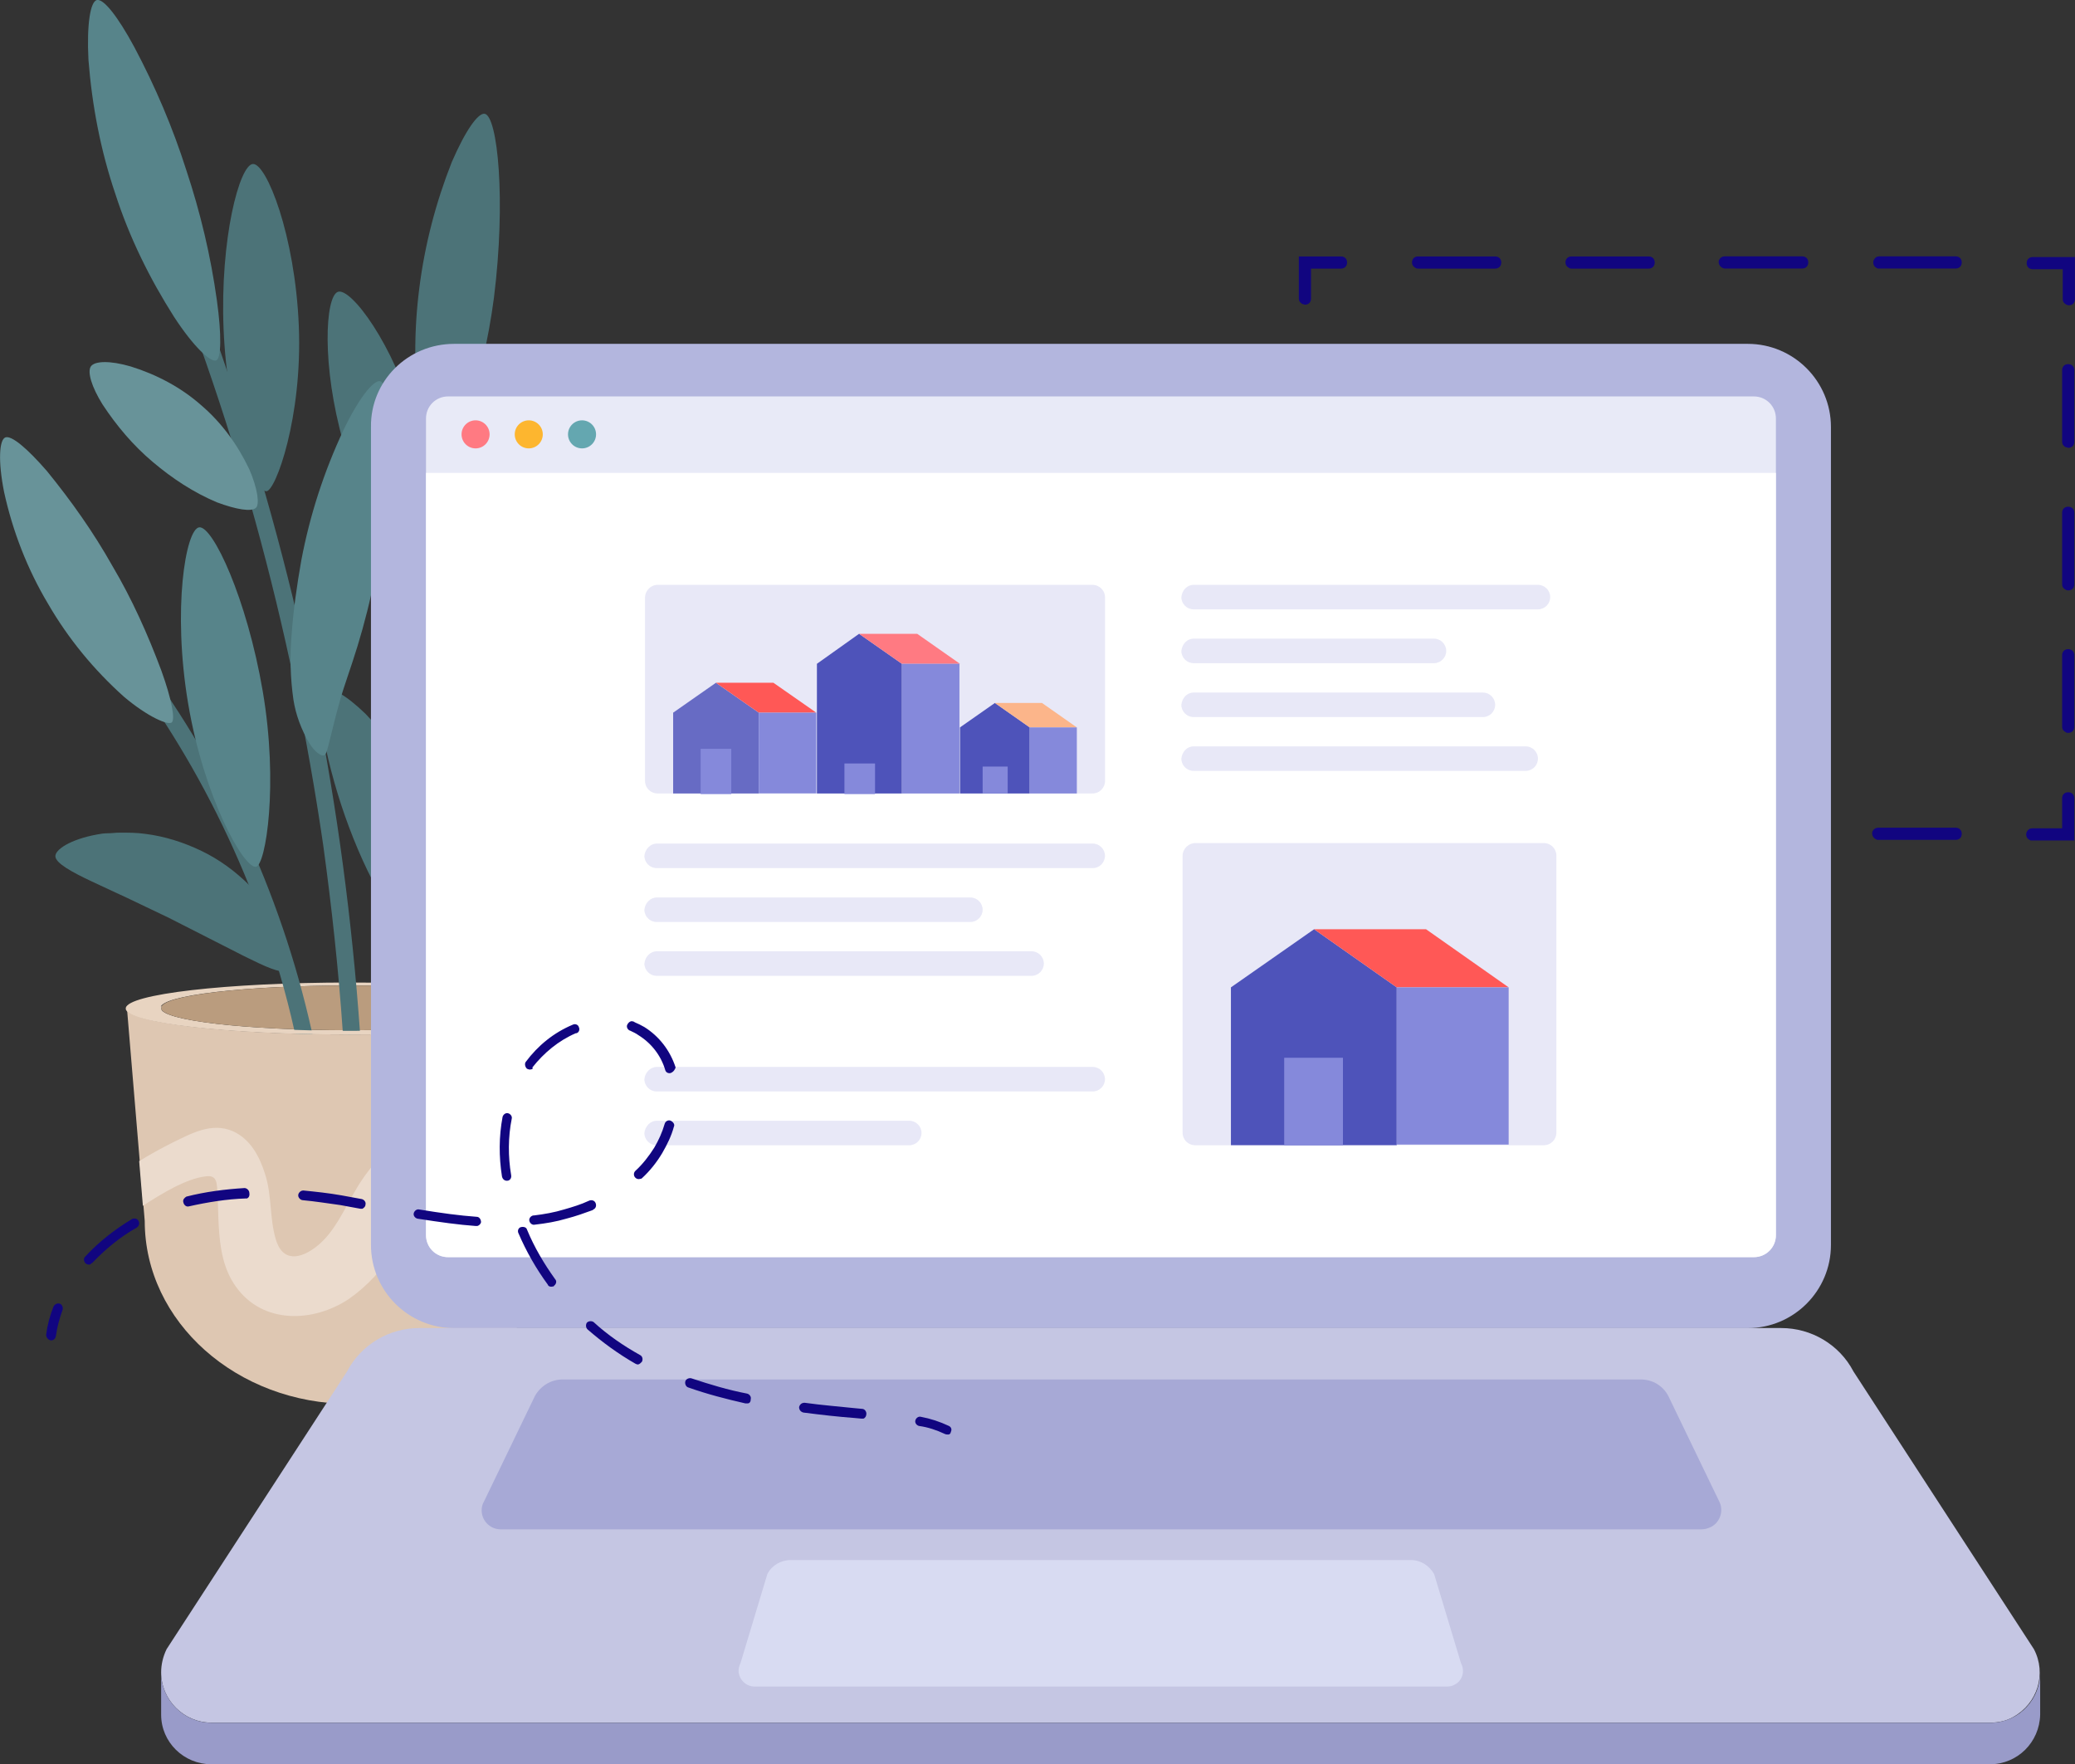 <?xml version="1.0" encoding="utf-8"?>
<!-- Generator: Adobe Illustrator 24.1.0, SVG Export Plug-In . SVG Version: 6.00 Build 0)  -->
<svg version="1.1" id="Layer_1" xmlns="http://www.w3.org/2000/svg" xmlns:xlink="http://www.w3.org/1999/xlink" x="0px" y="0px"
	 viewBox="0 0 2352.6 2000" style="enable-background:new 0 0 2352.6 2000;" xml:space="preserve">
<rect x="0" y="0" width="2352.6" height="2000" fill="#333333" stroke="none"/>
<style type="text/css">
	.st0{fill:#E8D4C1;}
	.st1{fill:#BA9C7E;}
	.st2{fill:#4C7378;}
	.st3{fill:#689399;}
	.st4{fill:#57848A;}
	.st5{fill:#DEC7B2;}
	.st6{fill:#EBDBCD;}
	.st7{fill:#110580;}
	.st8{fill:#B3B6DE;}
	.st9{fill:#E8EAF7;}
	.st10{fill:#C5C6E3;}
	.st11{fill:#999BC9;}
	.st12{fill:#D8DBF2;}
	.st13{fill:#A7A9D6;}
	.st14{fill:#FFFFFF;}
	.st15{fill:#E8E8F7;}
	.st16{fill:#FF7A82;}
	.st17{fill:#FDB62F;}
	.st18{fill:#64A7B0;}
	.st19{fill:#4E53BA;}
	.st20{fill:#8589DB;}
	.st21{fill:#FF5856;}
	.st22{fill:#676BC4;}
	.st23{fill:#FCB58A;}
</style>
<g id="Layer_2_1_">
	<g id="illustrations">
		<path class="st0" d="M650.2,1142.9c-1.4-15.9-114.4-29.1-253.8-29.1s-252.4,13.2-253.8,29.1c0,0,0,0,0,0.7
			c0.7,15.9,114.4,29.1,253.8,29.1S649.5,1159.5,650.2,1142.9C650.2,1143.6,650.2,1142.9,650.2,1142.9z M396.4,1167.9
			c-117.9,0-213.6-11.1-214.3-25c0,0,0,0,0-0.7c0.7-13.9,96.4-25,213.6-25s212.9,11.1,213.6,25v0.7
			C609.9,1156.8,514.3,1167.9,396.4,1167.9z"/>
		<path class="st1" d="M396.4,1167.9c117.9,0,213.6-11.1,213.6-25v-0.7c-0.7-13.9-96.4-25-213.6-25s-212.9,11.1-213.6,25
			c0,0,0,0,0,0.7C182.8,1156.8,278.5,1167.9,396.4,1167.9z"/>
		<path class="st2" d="M408.2,1170.6c-9-126.9-25.7-253.1-50.6-377.9c-25-124.1-58.3-246.9-98.5-367.5c-22.9-68-48.5-135.2-77-201.1
			c-2.8-4.9-8.3-6.2-13.2-3.5c-4.2,2.8-6.2,8.3-3.5,13.2c49.2,116.5,90.8,235.8,124.1,357.1c33.3,120.7,58.9,243.4,77,367.5
			c9.7,70.7,17.3,140.8,22.2,212.2C390.1,1183.1,409.5,1183.1,408.2,1170.6z"/>
		<path class="st2" d="M474,1194.9c-6.9-198.3,1.4-397.4,25-595c6.9-55.5,14.6-110.3,23.6-165c2.1-11.8-16.6-17.3-18.7-4.9
			c-32.6,196.9-49.9,396-51.3,595.7c-0.7,56.2,0,113,2.1,169.2C455.3,1207.4,474,1207.4,474,1194.9L474,1194.9z"/>
		<path class="st2" d="M362.4,1212.9c-29.1-159.5-92.2-310.7-185.2-443.1c-26.4-36.8-54.8-72.8-85.3-106.1
			c-8.3-9-21.5,4.2-13.2,13.9c106.8,118.6,186.5,258.7,233.7,410.5c13.2,42.3,23.6,86,31.2,129.7
			C345.7,1230.3,364.5,1224.7,362.4,1212.9L362.4,1212.9z"/>
		<path class="st2" d="M191.1,1040.3l-46.5-22.2l-40.2-18.7c-23.6-11.1-40.9-20.8-41.6-28.4c-0.7-7.6,16.6-19.4,47.2-25
			c3.5-0.7,7.6-1.4,12.5-1.4c4.9,0,8.3-0.7,13.2-0.7c9.7,0,19.4,0,29.1,1.4c22.2,2.8,43.7,9.7,63.8,19.4
			c20.1,9.7,38.1,22.9,54.1,38.8c6.9,6.9,13.2,14.6,18.7,22.2c2.8,3.5,4.9,7.6,6.9,11.1c2.1,3.5,4.2,7.6,5.5,11.1
			c13.9,27.7,14.6,48.5,10.4,52c-5.5,4.2-23.6-4.2-47.2-15.9l-39.5-20.1L191.1,1040.3z"/>
		<path class="st3" d="M54.5,684.5C30.9,645,14.3,602,4.6,557.6c-6.9-34.7-5.5-58.9,1.4-61.7s25,12.5,47.2,38.1
			c27.7,34,52.7,69.3,74.2,107.5c22.2,37.4,40.2,77.7,55.5,118.6c11.8,32.6,15.9,55.5,11.8,58.9s-27-6.2-54.1-29.1
			C106.5,759.4,77.4,724,54.5,684.5z"/>
		<path class="st4" d="M213.3,797.5c-18-106.8-2.8-197.6,12.5-199.7s54.1,80.4,72.1,185.8c18,105.4,3.5,196.9-7.6,199
			C276.4,984.8,231.3,904.3,213.3,797.5z"/>
		<path class="st4" d="M130.8,219.9C114.1,170.7,104.4,120,100.3,68c-2.1-40.2,2.1-66.6,9.7-68c7.6-1.4,23.6,18.7,42.3,53.4
			c23.6,44.4,43.7,91.5,58.9,139.4c15.9,47.8,27.7,97.1,34.7,147.7c5.5,39.5,4.9,65.9-0.7,68c-6.2,2.8-25.7-15.3-47.8-49.2
			C169.6,315.6,146.7,269.1,130.8,219.9z"/>
		<path class="st2" d="M253.5,373.1c-4.2-101.9,18-186.5,33.3-187.2c15.3-0.7,47.8,80.4,52,183.8s-26.4,187.2-36.8,187.2
			C287.5,556.9,257.7,475.1,253.5,373.1z"/>
		<path class="st3" d="M173.1,523.6c-22.2-18.7-40.9-40.9-56.9-65.2c-12.5-20.1-17.3-36.8-13.2-43c4.2-6.2,21.5-6.9,45.1,0
			c29.1,9,56.9,23.6,79.7,43.7c23.6,20.1,41.6,45.1,54.8,72.8c9.7,22.2,11.8,40.2,7.6,43.7c-4.9,4.9-22.2,2.1-44.4-6.2
			C219.5,558.3,195.3,542.4,173.1,523.6z"/>
		<path class="st2" d="M395.7,937.6c-12.5-33.3-22.2-68-29.1-102.6c-4.9-28.4-5.5-48.5,1.4-52.7s24.3,5.5,46.5,27
			c27,28.4,47.8,61.7,61.7,98.5c13.9,36.8,19.4,75.6,16.6,114.4c-2.8,30.5-10.4,49.2-15.3,50.6c-6.9,1.4-20.1-13.9-34.7-38.8
			C423.4,1003.5,408.2,970.9,395.7,937.6z"/>
		<path class="st4" d="M452.5,902.9c11.1-39.5,28.4-77.7,51.3-111.6c18-26.4,34.7-40.9,42.3-38.1c7.6,2.8,10.4,23.6,9,55.5
			c-2.1,40.2-9,79.7-20.1,117.9c-11.1,38.8-26.4,75.6-45.8,111c-15.9,27.7-29.8,44.4-35.4,43c-6.9-1.4-13.9-22.2-15.3-54.8
			C436.6,984.1,441.4,943.2,452.5,902.9z"/>
		<path class="st3" d="M501.8,586c15.3-36.8,36.1-70.7,62.4-99.9c20.8-22.9,38.8-34,45.8-30.5s6.9,24.3,2.1,54.1
			c-6.2,37.4-17.3,73.5-31.9,108.9c-7.6,18.7-16.6,37.4-27,55.5c-8.3,14.6-17.3,29.1-27.7,43c-8.3,11.1-14.6,20.1-19.4,27
			c-4.9,6.9-8.3,11.8-11.1,11.8c-2.8,0-8.3-3.5-12.5-13.2c-4.9-13.2-6.9-27-6.2-40.9c0.7-18,2.8-36.1,6.9-54.1
			C487.2,626.3,493.4,605.5,501.8,586z"/>
		<path class="st2" d="M389.4,502.1c-25-87.4-20.8-166.4-6.2-171.3c14.6-4.9,63.1,58.9,88.1,147.7s12.5,169.2,2.1,172
			C459.5,654,413.7,589.5,389.4,502.1z"/>
		<path class="st2" d="M475.4,326.7c6.2-49.2,18.7-97.1,36.8-142.9c15.3-35.4,29.8-56.2,37.4-54.8c14.6,2.8,24.3,97.8,10.4,208.7
			c-6.2,47.2-17.3,95-32.6,140.8c-12.5,36.1-24.3,58.3-29.8,57.6c-6.9-0.7-15.9-24.3-21.5-62.4C469.2,425.2,469.2,375.2,475.4,326.7
			z"/>
		<path class="st5" d="M396.4,1172.7c138,0,249.6-12.5,253.8-28.4l-20.1,239.9c0,113.7-104.7,207.3-233,207.3l0,0
			c-128.3,0-233-92.9-233-207.3l-20.1-240.6l0,0C145.3,1159.5,258.4,1172.7,396.4,1172.7z"/>
		<path class="st6" d="M641.2,1246.9c-17.3,0.7-34,7.6-46.5,20.1c-25.7,25.7-42.3,64.5-63.1,93.6c-7.6-15.9-14.6-32.6-20.8-49.2
			c-7.6-20.1-34-38.8-54.8-22.2c-21.5,16.6-40.2,37.4-53.4,61c-12.5,20.8-22.9,45.8-42.3,61.7s-40.2,19.4-47.8-7.6
			c-6.9-23.6-4.2-49.2-11.8-72.8c-6.2-20.1-16.6-40.2-36.8-49.2c-24.3-10.4-47.2,2.8-68.7,13.2c-12.5,6.2-25,13.2-37.4,20.8
			l4.2,50.6c21.5-13.9,48.5-30.5,70.7-33.3c13.9-2.1,13.2,7.6,13.9,20.8c0.7,11.8,0.7,23.6,1.4,35.4c1.4,24.3,4.9,48.5,19.4,68.7
			c30.5,43,88.1,40.9,128.3,13.9c20.8-14.6,38.1-33.3,51.3-55.5c4.9-6.9,9-14.6,13.2-22.2c17.3,40.2,43.7,76.3,87.4,61
			c27-9.7,44.4-38.8,61-61c4.9-6.9,13.9-23.6,23.6-38.1L641.2,1246.9z"/>
		<path class="st4" d="M341.6,635.3c9.7-51.3,25.7-100.6,47.8-147.7c17.3-36.1,34-56.9,41.6-55.5c14.6,4.2,16.6,103.3-5.5,219.1
			c-5.5,29.1-12.5,56.2-20.1,81.1s-15.3,45.1-20.1,62.4c-4.9,17.3-8.3,31.9-11.1,43c-2.8,11.1-4.2,18-6.9,18.7
			c-2.8,0.7-9.7-2.8-16.6-13.9c-9-15.3-15.3-31.9-18-49.2c-3.5-24.3-4.2-49.2-2.1-73.5C332.6,691.4,336.7,663,341.6,635.3z"/>
		<path class="st0" d="M649.5,1140.8h-39.5c0.7,0.7,0.7,1.4,0.7,2.1v0.7c-0.7,13.9-95.7,25-213.6,25s-213.6-11.1-214.3-25
			c0,0,0,0,0-0.7c0-0.7,0-1.4,0.7-2.1h-39.5c-0.7,0.7-0.7,1.4-0.7,2.1c0,0,0,0,0,0.7c0.7,15.9,114.4,29.1,253.8,29.1
			s253.1-13.2,253.8-29.1c0,0,0,0,0-0.7C650.2,1142.2,649.5,1141.5,649.5,1140.8z"/>
		<path class="st7" d="M2301.3,952.2c-3.5-1.4-4.9-5.5-3.5-9c1.4-2.8,3.5-4.2,6.2-4.2h34v-34c0-4.2,2.8-6.9,6.9-6.9
			c4.2,0,6.9,2.8,6.9,6.9v47.8h-47.8C2303.4,952.9,2302,952.9,2301.3,952.2z"/>
		<path class="st7" d="M1605.1,951.5c-3.5-1.4-4.9-5.5-3.5-9c1.4-2.8,3.5-4.2,6.2-4.2h87.4c4.2,0,6.9,2.8,6.9,6.9
			c0,4.2-2.8,6.9-6.9,6.9h-87.4C1606.4,952.2,1605.8,952.2,1605.1,951.5z M1779.1,951.5c-3.5-1.4-5.5-5.5-4.2-9
			c1.4-2.8,3.5-4.9,6.9-4.2h86.7c4.2,0,6.9,2.8,6.9,6.9c0,4.2-2.8,6.9-6.9,6.9h-87.4C1780.5,952.2,1779.8,952.2,1779.1,951.5
			L1779.1,951.5z M1953.2,951.5c-3.5-1.4-4.9-5.5-3.5-9c1.4-2.8,3.5-4.2,6.2-4.2h87.4c4.2,0,6.9,2.8,6.9,6.9c0,4.2-2.8,6.9-6.9,6.9
			h-87.4C1955.3,952.2,1953.9,952.2,1953.2,951.5L1953.2,951.5z M2127.2,951.5c-3.5-1.4-5.5-5.5-4.2-9c1.4-2.8,3.5-4.2,6.9-4.2h87.4
			c4.2,0,6.9,2.8,6.9,6.9c0,4.2-2.8,6.9-6.9,6.9H2130C2129.3,952.2,2127.9,952.2,2127.2,951.5L2127.2,951.5z"/>
		<path class="st7" d="M1472.6,952.2v-47.8c0-4.2,2.8-6.9,6.9-6.9s6.9,2.8,6.9,6.9v34h34c4.2,0,6.9,2.8,6.9,6.9s-2.8,6.9-6.9,6.9
			H1472.6z"/>
		<path class="st7" d="M1476.8,830.1c-2.8-1.4-4.2-3.5-4.2-6.2v-81.1c0-4.2,2.8-6.9,6.9-6.9s6.9,2.8,6.9,6.9v81.1
			c0,4.2-2.8,6.9-6.9,6.9C1478.9,830.1,1477.5,830.1,1476.8,830.1z M1476.8,667.9c-2.8-1.4-4.2-3.5-4.2-6.2v-80.4
			c0-4.2,2.8-6.9,6.9-6.9s6.9,2.8,6.9,6.9v81.1c0,4.2-2.8,6.9-6.9,6.9C1478.9,668.6,1477.5,668.6,1476.8,667.9L1476.8,667.9z
			 M1476.8,506.3c-2.8-1.4-4.2-3.5-4.2-6.2v-81.1c0-4.2,2.8-6.9,6.9-6.9s6.9,2.8,6.9,6.9v81.1c0,4.2-2.8,6.9-6.9,6.9
			C1478.9,507,1477.5,507,1476.8,506.3L1476.8,506.3z"/>
		<path class="st7" d="M1476.8,344.7c-2.8-1.4-4.2-3.5-4.2-6.2v-47.8h47.8c4.2,0,6.9,2.8,6.9,6.9s-2.8,6.9-6.9,6.9h-34v34
			c0,4.2-2.8,6.9-6.9,6.9C1478.9,345.4,1478.2,344.7,1476.8,344.7z"/>
		<path class="st7" d="M1605.1,303.8c-2.8-1.4-4.2-3.5-4.2-6.2c0-4.2,2.8-6.9,6.9-6.9h87.4c4.2,0,6.9,2.8,6.9,6.9s-2.8,6.9-6.9,6.9
			h-86.7C1607.1,304.5,1605.8,304.5,1605.1,303.8z M1779.1,303.8c-2.8-1.4-4.2-3.5-4.2-6.2c0-4.2,2.8-6.9,6.9-6.9h87.4
			c4.2,0,6.9,2.8,6.9,6.9s-2.8,6.9-6.9,6.9h-87.4C1781.2,304.5,1779.8,304.5,1779.1,303.8L1779.1,303.8z M1953.2,303.8
			c-3.5-1.4-5.5-5.5-4.2-9c1.4-2.8,3.5-4.2,6.9-4.2h87.4c4.2,0,6.9,2.8,6.9,6.9s-2.8,6.9-6.9,6.9h-87.4
			C1955.3,304.5,1954.6,304.5,1953.2,303.8L1953.2,303.8z M2127.9,303.8c-3.5-1.4-4.9-5.5-3.5-9c1.4-2.8,3.5-4.2,6.2-4.2h86.7
			c4.2,0,6.9,2.8,6.9,6.9s-2.8,6.9-6.9,6.9H2130C2129.3,304.5,2128.6,304.5,2127.9,303.8L2127.9,303.8z"/>
		<path class="st7" d="M2342.9,345.4c-2.8-1.4-4.2-3.5-4.2-6.2v-34h-34c-4.2,0-6.9-2.8-6.9-6.9s2.8-6.9,6.9-6.9h47.8v47.8
			c0,4.2-2.8,6.9-6.9,6.9C2344.3,346.1,2343.6,345.4,2342.9,345.4z"/>
		<path class="st7" d="M2342.2,830.1c-2.8-1.4-4.2-3.5-4.2-6.2v-81.1c0-4.2,2.8-6.9,6.9-6.9s6.9,2.8,6.9,6.9v81.1
			c0,4.2-2.8,6.9-6.9,6.9C2344.3,830.8,2342.9,830.8,2342.2,830.1z M2342.2,668.6c-2.8-1.4-4.2-3.5-4.2-6.2v-81.1
			c0-4.2,2.8-6.9,6.9-6.9s6.9,2.8,6.9,6.9v81.1c0,4.2-2.8,6.9-6.9,6.9C2344.3,669.3,2343.6,669.3,2342.2,668.6L2342.2,668.6z
			 M2342.2,507c-2.8-1.4-4.2-3.5-4.2-6.2v-81.1c0-4.2,2.8-6.9,6.9-6.9s6.9,2.8,6.9,6.9v81.1c0,4.2-2.8,6.9-6.9,6.9
			C2344.3,507.7,2343.6,507,2342.2,507L2342.2,507z"/>
		<path class="st8" d="M514.9,389.8h1466.7c52,0,94.3,42.3,94.3,94.3v927.2c0,52-42.3,94.3-94.3,94.3H514.9
			c-52,0-94.3-42.3-94.3-94.3V484.1C419.9,432.1,462.2,389.8,514.9,389.8z"/>
		<path class="st9" d="M508,449.4h1480.5c13.9,0,25,11.1,25,25v925.8c0,13.9-11.1,25-25,25H508c-13.9,0-25-11.1-25-25V474.4
			C483,460.5,494.1,449.4,508,449.4z"/>
		<path class="st10" d="M2256.9,1952.8H239.6c-31.2,0-56.9-25.7-56.9-56.9c0-9,2.1-18,6.2-26.4l204.6-314.8
			c15.9-30.5,47.8-49.2,81.8-49.2h1544.3c34,0,65.9,18.7,81.8,49.2l204.6,314.8c14.6,27.7,4.2,61.7-23.6,77
			C2274.9,1950.8,2265.9,1952.8,2256.9,1952.8z"/>
		<path class="st11" d="M2313.1,1894.6c0.7,31.2-23.6,57.6-54.8,58.3c-0.7,0-1.4,0-2.1,0H239.6c-31.2,0-56.9-25.7-56.9-56.9
			c0-0.7,0-1.4,0-2.1l0,0v49.9l0,0c0,31.2,25.7,56.2,56.9,56.2h2016.6c31.2,0,56.2-25,56.9-56.2l0,0V1894.6L2313.1,1894.6z"/>
		<path class="st12" d="M1640.4,1911.9h-785c-9.7,0-18-8.3-18-18c0-2.8,0.7-5.5,2.1-8.3l30.5-101.2c4.9-9.7,15.3-15.9,26.4-15.9
			h703.2c11.1,0,20.8,6.2,26.4,15.9l30.5,101.2c4.9,9,1.4,20.1-7.6,24.3C1646.7,1911.2,1643.9,1911.9,1640.4,1911.9z"/>
		<path class="st13" d="M1928.9,1733.7H567.6c-11.8,0-21.5-9.7-21.5-21.5c0-3.5,0.7-6.9,2.8-10.4l57.6-119.3
			c6.2-11.1,18-18.7,31.2-18.7h1222.6c13.2,0,25,6.9,31.2,18.7l57.6,119.3c5.5,10.4,1.4,23.6-9,29.1
			C1935.8,1733,1932.4,1733.7,1928.9,1733.7z"/>
		<path class="st14" d="M483,536.1h1530.5l0,0v864c0,13.9-11.1,25-25,25l0,0H508c-13.9,0-25-11.1-25-25l0,0V536.1L483,536.1z"/>
		<path class="st15" d="M745.9,663h492.4c8.3,0,14.6,6.2,14.6,14.6v207.3c0,8.3-6.2,14.6-14.6,14.6H745.9c-8.3,0-14.6-6.2-14.6-14.6
			V677.6C731.3,669.9,737.5,663,745.9,663z"/>
		<path class="st15" d="M1355.4,955.7H1750c8.3,0,14.6,6.2,14.6,14.6v313.4c0,8.3-6.2,14.6-14.6,14.6h-394.6
			c-8.3,0-14.6-6.2-14.6-14.6V970.2C1340.9,961.9,1347.8,955.7,1355.4,955.7z"/>
		<path class="st15" d="M744.5,956.3h494.4c7.6,0,13.9,6.2,13.9,13.9l0,0c0,7.6-6.2,13.9-13.9,13.9H744.5c-7.6,0-13.9-6.2-13.9-13.9
			l0,0C731.3,962.6,737.5,956.3,744.5,956.3z"/>
		<path class="st15" d="M744.5,1017.4h355.7c7.6,0,13.9,6.2,13.9,13.9l0,0c0,7.6-6.2,13.9-13.9,13.9H744.5
			c-7.6,0-13.9-6.2-13.9-13.9l0,0C731.3,1023.6,737.5,1017.4,744.5,1017.4z"/>
		<path class="st15" d="M744.5,1078.4h425.1c7.6,0,13.9,6.2,13.9,13.9l0,0c0,7.6-6.2,13.9-13.9,13.9H744.5
			c-7.6,0-13.9-6.2-13.9-13.9l0,0C731.3,1084.6,737.5,1078.4,744.5,1078.4z"/>
		<path class="st15" d="M744.5,1209.5h494.4c7.6,0,13.9,6.2,13.9,13.9l0,0c0,7.6-6.2,13.9-13.9,13.9H744.5
			c-7.6,0-13.9-6.2-13.9-13.9l0,0C731.3,1215.7,737.5,1209.5,744.5,1209.5z"/>
		<path class="st15" d="M744.5,1270.5h286.4c7.6,0,13.9,6.2,13.9,13.9l0,0c0,7.6-6.2,13.9-13.9,13.9H744.5
			c-7.6,0-13.9-6.2-13.9-13.9l0,0C731.3,1276.7,737.5,1270.5,744.5,1270.5z"/>
		<path class="st15" d="M1353.3,663h390.4c7.6,0,13.9,6.2,13.9,13.9l0,0c0,7.6-6.2,13.9-13.9,13.9h-390.4c-7.6,0-13.9-6.2-13.9-13.9
			l0,0C1340.2,669.3,1345.7,663,1353.3,663z"/>
		<path class="st15" d="M1353.3,724h272.5c7.6,0,13.9,6.2,13.9,13.9l0,0c0,7.6-6.2,13.9-13.9,13.9h-272.5c-7.6,0-13.9-6.2-13.9-13.9
			l0,0C1340.2,730.3,1345.7,724,1353.3,724z"/>
		<path class="st15" d="M1353.3,785.1h328c7.6,0,13.9,6.2,13.9,13.9l0,0c0,7.6-6.2,13.9-13.9,13.9h-328c-7.6,0-13.9-6.2-13.9-13.9
			l0,0C1340.2,791.3,1345.7,785.1,1353.3,785.1z"/>
		<path class="st15" d="M1353.3,846.1h376.5c7.6,0,13.9,6.2,13.9,13.9l0,0c0,7.6-6.2,13.9-13.9,13.9h-376.5
			c-7.6,0-13.9-6.2-13.9-13.9l0,0C1340.2,852.3,1345.7,846.1,1353.3,846.1z"/>
		<circle class="st16" cx="539.2" cy="492.4" r="15.9"/>
		<circle class="st17" cx="599.5" cy="492.4" r="15.9"/>
		<circle class="st18" cx="659.9" cy="492.4" r="15.9"/>
		<polygon class="st19" points="1583.6,1298.2 1395.6,1298.2 1395.6,1119.3 1489.9,1053.4 1583.6,1119.3 		"/>
		<rect x="1456" y="1199.1" class="st20" width="66.6" height="99.2"/>
		<polygon class="st21" points="1583.6,1119.3 1710.5,1119.3 1616.8,1053.4 1489.9,1053.4 		"/>
		<rect x="1583.6" y="1119.3" class="st20" width="126.9" height="178.2"/>
		<polygon class="st22" points="860.3,899.5 763.2,899.5 763.2,807.9 811.7,774 860.3,807.9 		"/>
		<rect x="794.4" y="848.9" class="st20" width="34.7" height="51.3"/>
		<polygon class="st21" points="860.3,807.9 925.5,807.9 876.9,774 811.7,774 		"/>
		<rect x="860.3" y="807.9" class="st20" width="65.2" height="91.5"/>
		<polygon class="st19" points="1022.6,899.5 926.2,899.5 926.2,752.5 974,718.5 1022.6,752.5 		"/>
		<rect x="957.4" y="865.5" class="st20" width="34.7" height="34.7"/>
		<polygon class="st16" points="1022.6,752.5 1088.4,752.5 1039.9,718.5 974,718.5 		"/>
		<rect x="1022.6" y="752.5" class="st20" width="65.2" height="147"/>
		<polygon class="st19" points="1167.5,899.5 1088.4,899.5 1088.4,824.6 1128,796.9 1167.5,824.6 		"/>
		<rect x="1114.1" y="869" class="st20" width="28.4" height="30.5"/>
		<polygon class="st23" points="1167.5,824.6 1220.9,824.6 1181.4,796.9 1128,796.9 		"/>
		<rect x="1167.5" y="824.6" class="st20" width="53.4" height="74.9"/>
		<path class="st7" d="M59.3,1519.4c-0.7,0-1.4,0-2.1,0c-2.8-0.7-4.9-3.5-4.9-6.2c1.4-11.1,4.2-21.5,8.3-31.9
			c1.4-2.8,4.2-4.2,6.9-3.5c2.8,0.7,4.2,4.2,3.5,6.9c-3.5,9.7-6.2,19.4-7.6,29.8C62.8,1517.4,61.4,1518.7,59.3,1519.4z"/>
		<path class="st7" d="M978.9,1608.2c-0.7,0-1.4,0-2.1,0l-7.6-0.7c-18.7-1.4-37.4-3.5-58.3-6.2c-2.8-0.7-4.9-2.8-4.9-6.2
			c0.7-2.8,2.8-4.9,6.2-4.9l0,0c20.1,2.8,38.8,4.2,57.6,6.2l7.6,0.7c2.8,0,4.9,2.8,4.9,5.5C982.3,1605.4,980.9,1607.5,978.9,1608.2
			L978.9,1608.2z M847.8,1590.9c-0.7,0-1.4,0-2.8,0c-21.5-4.9-43-10.4-64.5-18c-2.8-0.7-4.2-4.2-3.5-6.9l0,0
			c0.7-2.8,4.2-4.2,6.9-3.5l0,0c20.8,6.9,41.6,13.2,63.1,17.3c2.8,0.7,4.9,3.5,4.2,6.2C851.3,1588.8,849.9,1590.9,847.8,1590.9z
			 M724.4,1546.5c-1.4,0.7-2.8,0-4.2-0.7c-19.4-11.1-37.4-24.3-54.1-38.8c-2.1-2.1-2.1-5.5-0.7-7.6c2.1-2.1,5.5-2.1,7.6-0.7
			c15.9,14.6,34,27,52.7,37.4c2.8,1.4,3.5,4.9,2.1,7.6C726.4,1545.1,725.8,1545.8,724.4,1546.5z M626.6,1458.4
			c-2.1,0.7-4.9,0-5.5-2.1c-13.2-18-24.3-37.4-33.3-58.3c-1.4-2.8,0-6.2,2.8-6.9c2.8-0.7,6.2,0,6.9,2.8
			c8.3,20.1,19.4,38.8,31.9,56.2c2.1,2.1,1.4,5.5-1.4,7.6l0,0C628,1458.4,627.3,1458.4,626.6,1458.4z M642.5,1381.4
			c-11.8,3.5-23.6,5.5-36.1,6.9c-2.8,0.7-5.5-1.4-6.2-4.2c-0.7-2.8,1.4-5.5,4.2-6.2h0.7c11.8-1.4,23.6-3.5,34.7-6.9l0,0
			c9.7-2.8,18.7-5.5,27.7-9.7c2.8-1.4,6.2-0.7,7.6,2.1s0.7,6.2-2.1,7.6c0,0-0.7,0-0.7,0.7C662.7,1375.2,652.9,1378.7,642.5,1381.4
			L642.5,1381.4z M541.3,1389.8c-0.7,0-1.4,0-2.1,0c-19.4-1.4-39.5-4.2-65.9-8.3c-2.8-0.7-4.9-3.5-4.2-6.2s3.5-4.9,6.2-4.2
			c25.7,4.2,45.8,6.9,65.2,8.3c2.8,0,4.9,2.8,4.9,6.2C544.8,1387.7,543.4,1389.1,541.3,1389.8L541.3,1389.8z M725.8,1336.4
			c-2.1,0.7-4.2,0-5.5-1.4c-2.1-2.1-2.1-5.5,0-7.6c8.3-7.6,15.3-16.6,21.5-26.4c4.9-8.3,9-17.3,11.8-27c0.7-2.8,4.2-4.9,6.9-3.5
			c2.8,1.4,4.9,4.2,3.5,6.9l0,0c-2.8,10.4-7.6,20.1-13.2,29.8c-6.2,10.4-13.9,20.1-22.9,28.4
			C727.8,1335.7,727.1,1336.4,725.8,1336.4L725.8,1336.4z M576,1338.4L576,1338.4c-3.5,0.7-6.2-1.4-6.9-4.9
			c-3.5-22.2-3.5-45.1,0.7-67.3c0.7-2.8,3.5-4.9,6.2-4.2c2.8,0.7,4.9,3.5,4.2,6.2c-4.2,20.8-4.2,43-0.7,63.8
			C580.1,1335,578.7,1337.7,576,1338.4z M410.9,1370.3c-0.7,0-1.4,0-2.1,0c-7.6-1.4-15.3-2.8-22.9-4.2c-15.3-2.1-28.4-4.2-42.3-5.5
			c-2.8,0-5.5-2.8-5.5-5.5c0-2.8,2.8-5.5,5.5-5.5h0.7c13.9,1.4,27.7,2.8,43,5.5c7.6,1.4,15.3,2.8,22.9,4.2c2.8,0.7,4.9,3.5,4.2,6.2
			l0,0C414.4,1367.6,413,1369,410.9,1370.3L410.9,1370.3z M102.3,1433.4c-2.8,0.7-6.2-0.7-6.9-4.2c-0.7-2.1,0-3.5,1.4-4.9
			c15.3-16.6,33.3-30.5,52.7-42.3c2.8-1.4,6.2-0.7,7.6,2.1c1.4,2.8,0.7,5.5-2.1,7.6l0,0c-18.7,10.4-35.4,24.3-49.9,39.5
			C103.7,1432.1,103,1432.8,102.3,1433.4L102.3,1433.4z M279.9,1358.6h-1.4c-21.5,0.7-43,4.2-64.5,9c-2.8,0.7-5.5-1.4-6.2-4.9
			c-0.7-2.8,1.4-4.9,3.5-6.2l0,0c21.5-5.5,43.7-8.3,65.9-9.7c2.8,0,5.5,2.8,5.5,5.5C283.3,1355.8,281.9,1357.9,279.9,1358.6
			L279.9,1358.6z M760.4,1216.4c-2.8,0.7-5.5-0.7-6.2-3.5c-4.9-16.6-15.9-30.5-30.5-39.5c-2.8-2.1-6.2-3.5-9-4.9
			c-2.8-0.7-4.9-4.2-3.5-6.9c1.4-2.8,4.2-4.9,6.9-3.5c0.7,0,0.7,0,1.4,0.7c3.5,1.4,7.6,3.5,11.1,5.5c16.6,10.4,29.1,26.4,35.4,45.8
			C765.3,1212.2,763.9,1215,760.4,1216.4C761.1,1216.4,761.1,1216.4,760.4,1216.4L760.4,1216.4z M602.3,1212.2
			c-1.4,0.7-3.5,0-4.9-0.7c-2.1-2.1-2.8-5.5-1.4-7.6c13.9-18.7,31.9-33.3,53.4-42.3c2.8-1.4,6.2,0,6.9,2.8c1.4,2.8,0,6.2-2.8,6.9
			c0,0,0,0-0.7,0c-19.4,8.3-36.1,22.2-49.2,38.8C604.4,1211.5,603.7,1212.2,602.3,1212.2L602.3,1212.2z"/>
		<path class="st7" d="M1075.3,1626.2c-1.4,0-2.8,0-4.2-0.7c-9-4.2-18.7-7.6-29.1-9c-2.8-0.7-4.9-3.5-4.2-6.2
			c0.7-2.8,3.5-4.9,6.2-4.2c11.1,2.1,21.5,5.5,31.9,10.4c2.8,1.4,3.5,4.2,2.1,6.9C1078,1624.8,1076.6,1626.2,1075.3,1626.2z"/>
	</g>
</g>
</svg>
